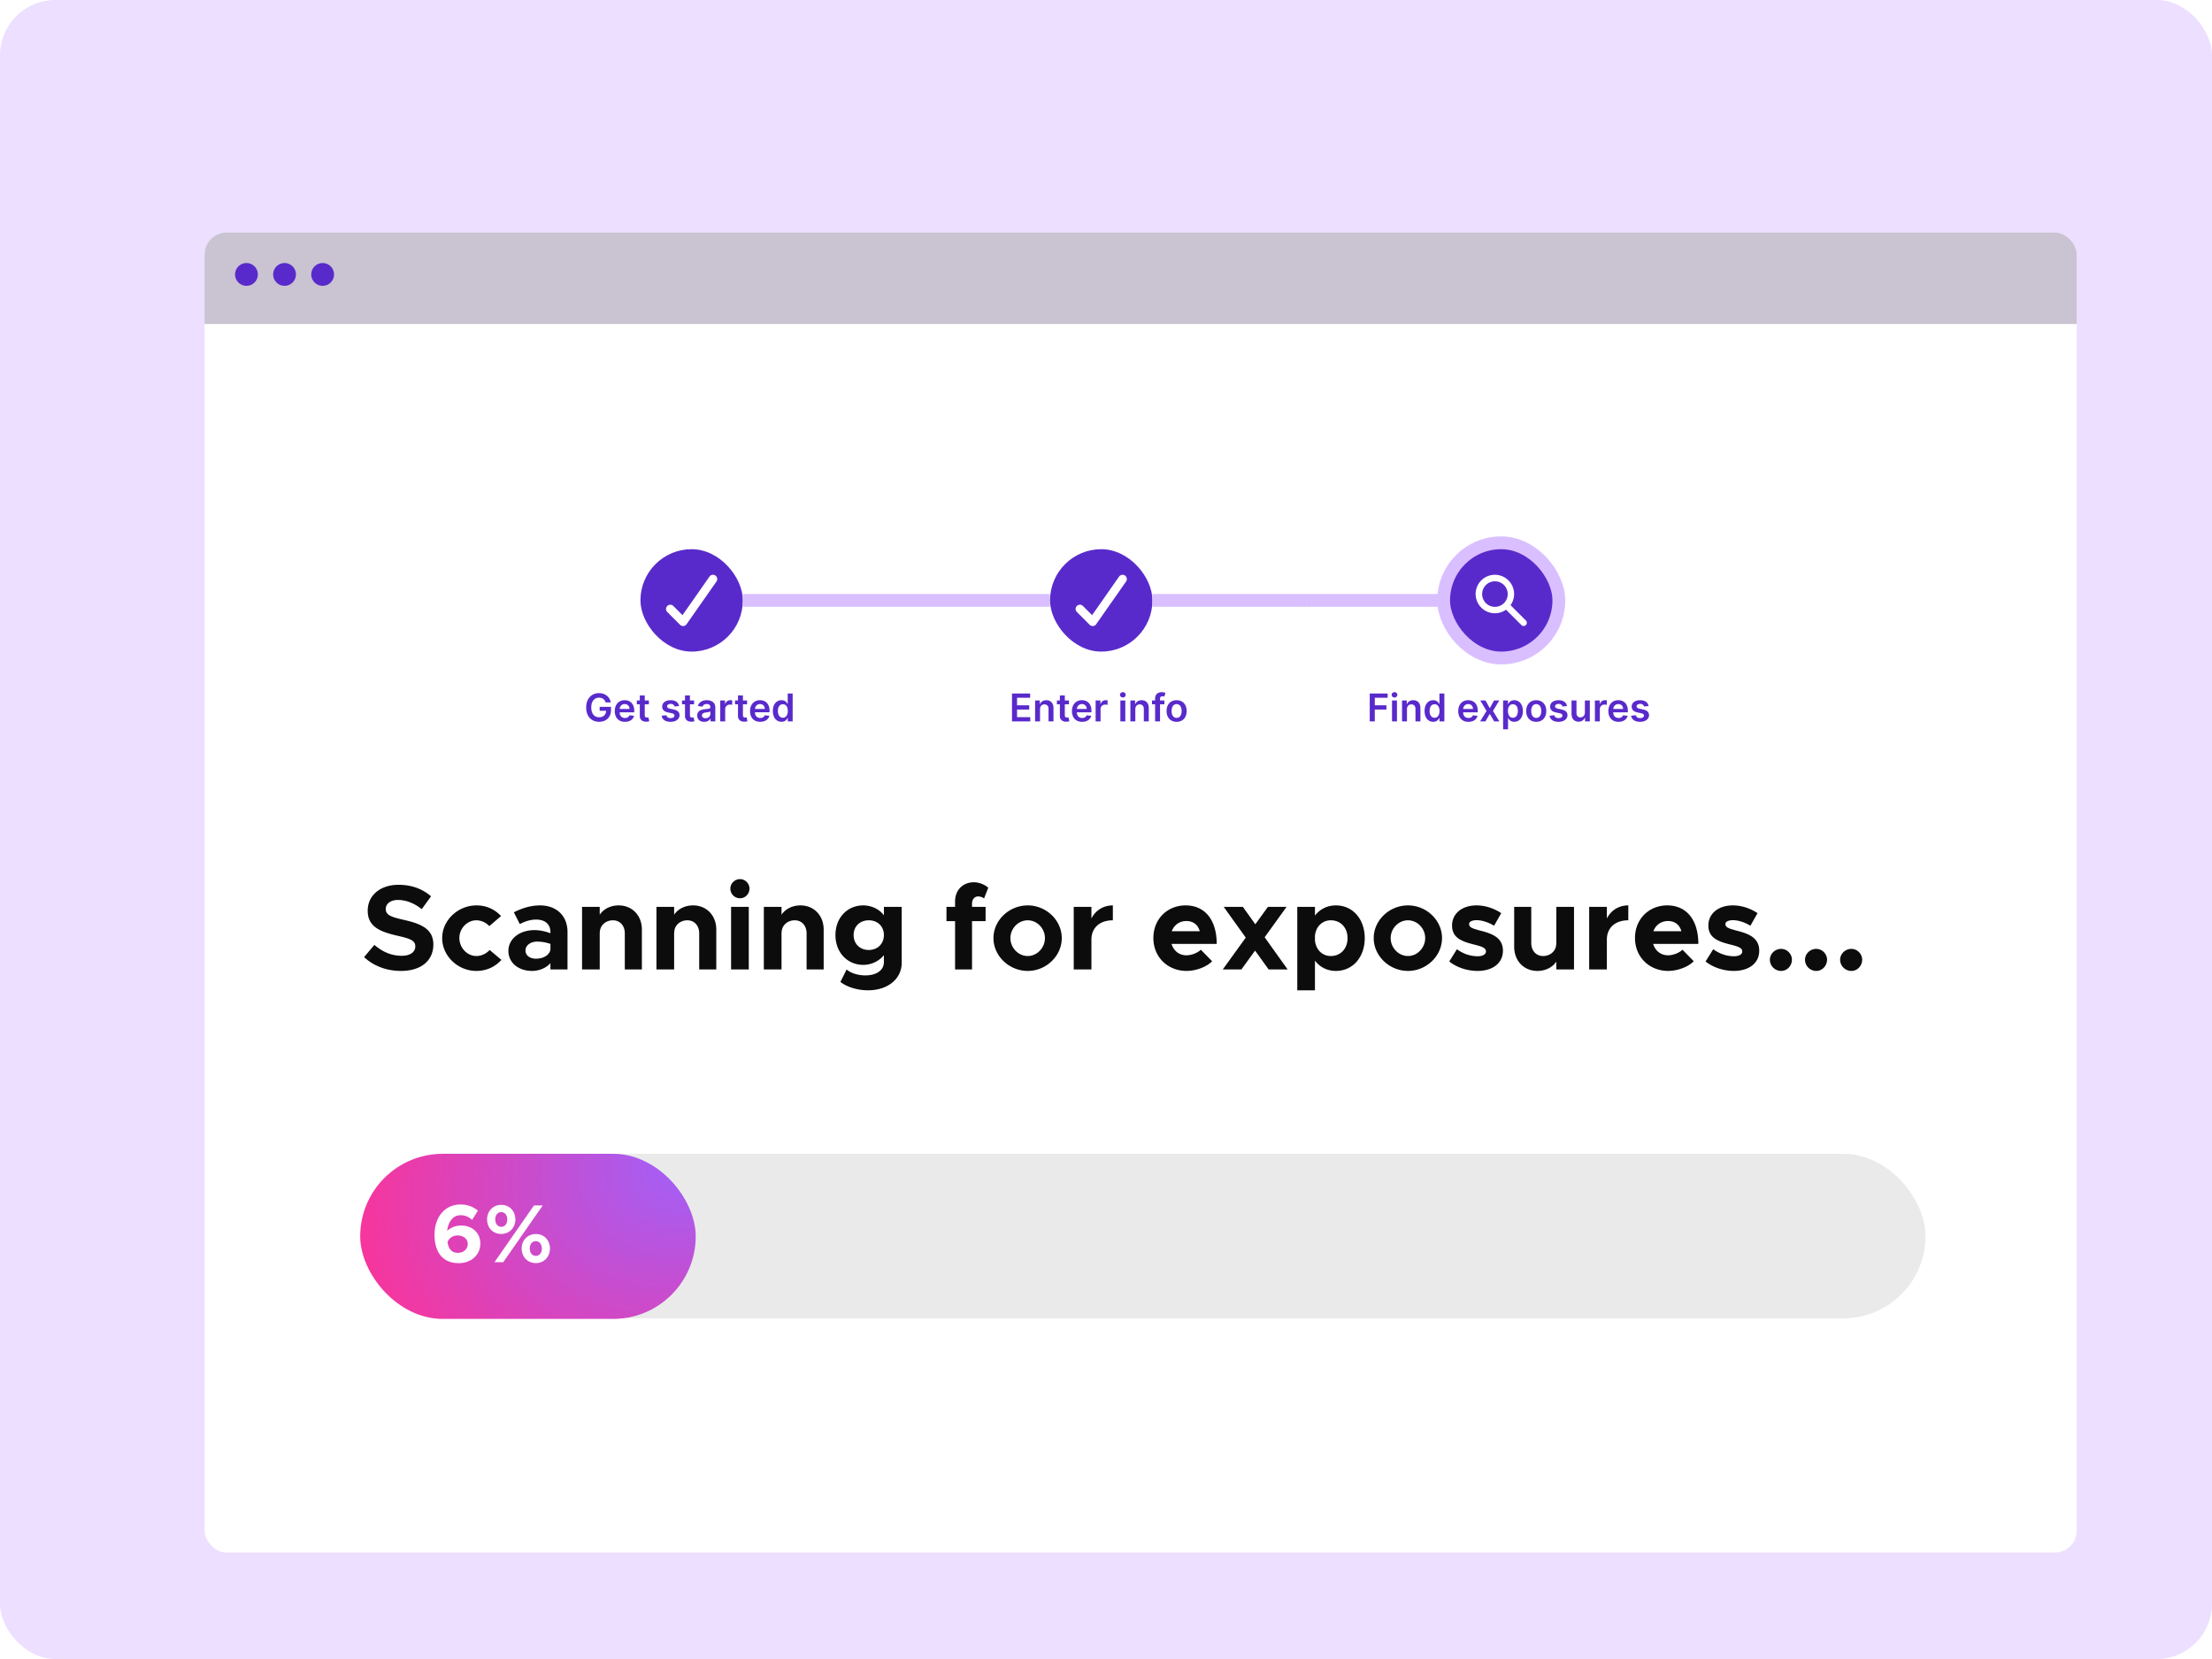 <svg xmlns="http://www.w3.org/2000/svg" width="600" height="450" fill="none" viewBox="0 0 600 450"><rect width="600" height="450" fill="#ECDFFF" rx="15"/><g filter="url(#a)"><g clip-path="url(#b)"><rect width="507.821" height="358.053" x="55.486" y="59.105" fill="#fff" rx="5.951"/><path fill="#C9C3D2" d="M49.535 55.139H575.21v28.763H49.535z"/><circle cx="66.851" cy="70.471" r="3.099" fill="#592ACB"/><circle cx="77.182" cy="70.471" r="3.099" fill="#592ACB"/><circle cx="87.514" cy="70.471" r="3.099" fill="#592ACB"/><path fill="#0C0C0D" d="M108.775 259.394c-3.909 0-7.391-1.314-10.02-3.745l2.793-3.318c2.135 1.84 4.566 2.957 7.425 2.957 2.431 0 3.679-1.117 3.679-2.53 0-1.61-1.314-2.102-4.764-2.891-4.763-1.084-8.147-2.431-8.147-6.8 0-4.172 3.417-7.031 8.345-7.031 3.679 0 6.537 1.15 8.837 3.121l-2.53 3.483c-2.004-1.61-4.271-2.497-6.439-2.497-2.069 0-3.318 1.084-3.318 2.431 0 1.643 1.347 2.168 4.829 2.957 4.862 1.084 8.082 2.529 8.082 6.701 0 4.304-3.252 7.162-8.772 7.162Zm20.428 0c-5.026 0-9.264-4.073-9.264-8.903 0-4.829 4.271-8.87 9.297-8.87 2.76 0 5.027 1.117 6.669 2.891l-3.187 2.727c-.854-.953-2.201-1.577-3.515-1.577-2.496 0-4.599 2.201-4.599 4.796 0 2.661 2.103 4.895 4.632 4.895 1.314 0 2.694-.657 3.581-1.642l3.187 2.694c-1.676 1.839-3.975 2.989-6.801 2.989Zm17.276-17.773c4.435 0 7.457 2.793 7.457 7.228V259h-4.632v-1.708c-1.216 1.379-3.154 2.102-4.994 2.102-3.613 0-6.406-2.168-6.406-5.42 0-3.351 3.121-5.651 7.063-5.651 1.38 0 2.891.296 4.337.854v-.328c0-1.807-1.117-3.384-3.909-3.384-1.577 0-3.056.526-4.403 1.215l-1.609-3.186c2.398-1.216 4.73-1.873 7.096-1.873Zm-1.084 14.455c1.839 0 3.58-.854 3.909-2.431v-1.577a10.752 10.752 0 0 0-3.647-.624c-1.741 0-3.121 1.018-3.121 2.398 0 1.38 1.216 2.234 2.859 2.234Zm22.406-14.455c3.68 0 6.308 2.727 6.308 6.571V259h-4.632v-9.79c0-2.102-1.314-3.548-3.22-3.548-2.004 0-3.548 1.446-3.548 3.285l-.032-.098V259h-4.797v-16.985h4.797v2.136c1.018-1.544 2.923-2.53 5.124-2.53Zm20.18 0c3.68 0 6.308 2.727 6.308 6.571V259h-4.632v-9.79c0-2.102-1.315-3.548-3.22-3.548-2.004 0-3.548 1.446-3.548 3.285l-.033-.098V259h-4.796v-16.985h4.796v2.136c1.019-1.544 2.924-2.53 5.125-2.53Zm12.755-1.938a2.615 2.615 0 0 1-2.628-2.628c0-1.347 1.15-2.563 2.628-2.563 1.413 0 2.563 1.216 2.563 2.563 0 1.445-1.15 2.628-2.563 2.628ZM198.305 259v-16.985h4.797V259h-4.797Zm18.807-17.379c3.679 0 6.307 2.727 6.307 6.571V259h-4.632v-9.79c0-2.102-1.314-3.548-3.219-3.548-2.004 0-3.548 1.446-3.548 3.285l-.033-.098V259h-4.797v-16.985h4.797v2.136c1.018-1.544 2.924-2.53 5.125-2.53Zm22.643.394h4.829v15.178c0 4.369-3.778 7.458-9.132 7.458-2.99 0-5.815-.953-7.491-2.267l1.676-3.384c1.117.986 3.088 1.61 5.059 1.61 3.088 0 5.059-1.413 5.059-3.614v-1.873c-1.347 1.643-3.384 2.629-5.617 2.629-4.271 0-7.524-3.351-7.524-8.082 0-4.731 3.253-8.049 7.524-8.049 2.299 0 4.467 1.084 5.617 2.694v-2.3Zm-4.106 11.696c2.398 0 4.106-1.676 4.106-4.041s-1.708-4.008-4.106-4.008c-2.398 0-4.107 1.643-4.107 4.008s1.709 4.041 4.107 4.041Zm28.013-12.615v.919h3.679v3.877h-3.679V259h-4.599v-13.108h-2.333v-3.877h2.333v-1.478c0-3.055 2.102-5.191 5.092-5.191 1.38 0 2.924.592 3.909 1.479l-1.15 2.924c-.328-.329-.985-.559-1.642-.559-.887 0-1.61.789-1.61 1.906Zm15.109 18.298c-5.059 0-9.297-4.073-9.297-8.903 0-4.829 4.238-8.87 9.297-8.87 5.026 0 9.231 4.041 9.231 8.87 0 4.83-4.205 8.903-9.231 8.903Zm0-4.041c2.53 0 4.665-2.234 4.665-4.862s-2.135-4.829-4.665-4.829c-2.563 0-4.698 2.201-4.698 4.829 0 2.628 2.135 4.862 4.698 4.862Zm17.273-10.184c1.117-2.201 3.22-3.548 5.815-3.548v4.041c-3.548 0-5.815 2.037-5.815 5.224V259h-4.796v-16.985h4.796v3.154Zm25.773 9.987c1.347 0 2.99-.624 3.91-1.511l3.055 3.121c-1.511 1.577-4.435 2.628-6.932 2.628-5.059 0-9.001-3.712-9.001-8.936 0-5.124 3.778-8.837 8.738-8.837 5.323 0 8.443 4.041 8.443 10.447h-12.253c.558 1.84 2.036 3.088 4.04 3.088Zm-.032-9.297c-1.807 0-3.318 1.051-3.943 2.76h7.589c-.46-1.676-1.708-2.76-3.646-2.76ZM349.274 259h-5.157l-3.68-5.125-3.712 5.125h-5.059l6.242-8.64-5.98-8.345h5.191l3.384 4.731 3.416-4.731h5.06l-5.947 8.246 6.242 8.739Zm13.089-17.379c4.533 0 7.819 3.68 7.819 8.87 0 5.224-3.286 8.903-7.819 8.903-2.366 0-4.337-1.018-5.684-2.792v8.049h-4.796v-22.636h4.796v2.366c1.347-1.741 3.318-2.76 5.684-2.76Zm-1.38 13.732c2.661 0 4.534-2.004 4.534-4.862 0-2.825-1.873-4.829-4.534-4.829-2.332 0-4.041 1.708-4.304 4.172v1.314c.263 2.497 1.972 4.205 4.304 4.205Zm20.932 4.041c-5.059 0-9.297-4.073-9.297-8.903 0-4.829 4.238-8.87 9.297-8.87 5.026 0 9.231 4.041 9.231 8.87 0 4.83-4.205 8.903-9.231 8.903Zm0-4.041c2.53 0 4.665-2.234 4.665-4.862s-2.135-4.829-4.665-4.829c-2.563 0-4.698 2.201-4.698 4.829 0 2.628 2.135 4.862 4.698 4.862Zm18.85 4.041c-2.727 0-5.618-.92-7.654-2.562l2.069-3.318c1.511 1.084 3.417 1.905 5.684 1.905 1.281 0 2.201-.526 2.201-1.281 0-1.051-1.249-1.38-2.99-1.84-3.482-.854-6.176-1.807-6.209-5.158-.033-3.219 2.628-5.519 6.636-5.519 2.431 0 4.83.854 6.702 2.103l-1.938 3.416c-1.544-.952-3.318-1.511-4.764-1.511-1.182 0-2.004.427-2.004 1.019 0 .919.69 1.182 2.99 1.806 2.924.756 6.176 1.742 6.176 5.454 0 3.351-2.727 5.486-6.899 5.486Zm21.385-17.379h4.797V259h-4.797v-2.135c-1.018 1.544-2.924 2.529-5.125 2.529-3.679 0-6.307-2.726-6.307-6.57v-10.809h4.632v9.79c0 2.103 1.314 3.548 3.219 3.548 2.004 0 3.548-1.445 3.548-3.285l.033.099v-10.152Zm13.708 3.154c1.117-2.201 3.22-3.548 5.815-3.548v4.041c-3.548 0-5.815 2.037-5.815 5.224V259h-4.796v-16.985h4.796v3.154Zm16.598 9.987c1.347 0 2.989-.624 3.909-1.511l3.055 3.121c-1.511 1.577-4.435 2.628-6.931 2.628-5.06 0-9.002-3.712-9.002-8.936 0-5.124 3.778-8.837 8.739-8.837 5.322 0 8.443 4.041 8.443 10.447h-12.254c.558 1.84 2.037 3.088 4.041 3.088Zm-.033-9.297c-1.807 0-3.318 1.051-3.942 2.76h7.589c-.46-1.676-1.709-2.76-3.647-2.76Zm17.864 13.535c-2.727 0-5.618-.92-7.654-2.562l2.069-3.318c1.511 1.084 3.417 1.905 5.684 1.905 1.281 0 2.201-.526 2.201-1.281 0-1.051-1.249-1.38-2.99-1.84-3.482-.854-6.176-1.807-6.209-5.158-.033-3.219 2.628-5.519 6.636-5.519 2.431 0 4.829.854 6.702 2.103l-1.938 3.416c-1.544-.952-3.318-1.511-4.764-1.511-1.182 0-2.004.427-2.004 1.019 0 .919.69 1.182 2.99 1.806 2.924.756 6.176 1.742 6.176 5.454 0 3.351-2.727 5.486-6.899 5.486Zm12.844 0a3.05 3.05 0 0 1-3.056-3.055c0-1.544 1.347-2.924 3.056-2.924 1.609 0 2.924 1.38 2.924 2.924 0 1.675-1.315 3.055-2.924 3.055Zm9.528 0a3.05 3.05 0 0 1-3.055-3.055c0-1.544 1.347-2.924 3.055-2.924 1.61 0 2.924 1.38 2.924 2.924 0 1.675-1.314 3.055-2.924 3.055Zm9.528 0a3.05 3.05 0 0 1-3.055-3.055c0-1.544 1.347-2.924 3.055-2.924 1.61 0 2.924 1.38 2.924 2.924 0 1.675-1.314 3.055-2.924 3.055Z"/><rect width="423.385" height="44.63" x="98.911" y="309" fill="#EAEAEA" rx="22.315"/><rect width="91.006" height="44.784" x="97.704" y="309" fill="url(#c)" rx="22.392"/><path fill="#fff" d="M125.093 328.454c2.844 0 5.195 1.837 5.195 4.882 0 3.157-2.53 5.329-5.889 5.329-4.501 0-6.538-3.224-6.538-7.703 0-4.792 2.799-8.218 7.053-8.218 1.926 0 3.471.65 4.725 1.657l-1.567 2.508c-.941-.783-1.859-1.254-3.135-1.254-1.993 0-3.359 1.657-3.65 4.255.963-.918 2.351-1.456 3.806-1.456Zm-.873 7.412c1.635 0 2.665-1.142 2.665-2.373 0-1.478-1.254-2.352-2.754-2.352-1.277 0-2.307.695-2.755 1.792.291 1.881 1.12 2.933 2.844 2.933Zm11.724-5.128c-2.284 0-3.829-1.724-3.829-3.918 0-2.217 1.545-3.964 3.852-3.964 2.328 0 3.829 1.769 3.829 3.941 0 2.217-1.568 3.941-3.852 3.941Zm-1.814 7.658 10.704-15.383h2.373l-10.703 15.383h-2.374Zm1.837-9.583c.94 0 1.634-.784 1.634-2.016 0-1.186-.694-1.993-1.657-1.993-.94 0-1.612.784-1.612 1.993 0 1.21.717 2.016 1.635 2.016Zm9.382 9.83c-2.307 0-3.852-1.747-3.852-3.941 0-2.195 1.568-3.941 3.852-3.941 2.306 0 3.829 1.769 3.829 3.941 0 2.217-1.59 3.941-3.829 3.941Zm0-1.948c.963 0 1.634-.784 1.634-1.993s-.716-2.016-1.634-2.016c-.985 0-1.657.784-1.657 2.016 0 1.187.694 1.993 1.657 1.993Z"/><rect width="27.776" height="27.776" x="173.719" y="145" fill="#592ACB" rx="13.888"/><path fill="#fff" d="M185.284 165.843c-.307 0-.602-.122-.819-.339l-3.478-3.478a1.156 1.156 0 0 1 .014-1.624 1.162 1.162 0 0 1 1.625-.014l2.5 2.5 7.321-10.459a1.155 1.155 0 0 1 1.608-.276 1.16 1.16 0 0 1 .292 1.605l-8.114 11.59a1.148 1.148 0 0 1-.848.495.85.85 0 0 1-.101 0Z"/><path fill="#D9BFFF" d="M201.494 157.152h83.328v3.472h-83.328z"/><rect width="27.776" height="27.776" x="284.822" y="145" fill="#592ACB" rx="13.888"/><path fill="#fff" d="M296.387 165.843c-.307 0-.602-.122-.819-.339l-3.477-3.478a1.157 1.157 0 0 1 .823-1.964c.304-.002.597.114.815.326l2.501 2.5 7.32-10.459a1.155 1.155 0 0 1 1.608-.276 1.157 1.157 0 0 1 .292 1.605l-8.113 11.59a1.152 1.152 0 0 1-.849.495.85.85 0 0 1-.101 0Z"/><path fill="#D9BFFF" d="M312.598 157.152h41.664v3.472h-41.664z"/><path fill="#D9BFFF" d="M354.261 157.152h39.06v3.472h-39.06z"/><rect width="31.248" height="31.248" x="391.585" y="143.264" fill="#592ACB" rx="15.624"/><path fill="#fff" d="m413.909 164.363-4.179-4.179a5.217 5.217 0 1 0-1.225 1.225l4.179 4.179a.864.864 0 0 0 1.215-.011.867.867 0 0 0 .01-1.214Zm-8.412-3.721a3.465 3.465 0 0 1-2.451-5.917 3.466 3.466 0 1 1 2.451 5.917Z"/><rect width="31.248" height="31.248" x="391.585" y="143.264" stroke="#D9BFFF" stroke-width="3.472" rx="15.624"/><path fill="#592ACB" d="M164.268 186.563c-.244-.803-.866-1.291-1.779-1.291-1.225 0-2.109.947-2.109 2.652 0 1.716.87 2.667 2.138 2.667 1.139 0 1.861-.685 1.883-1.765h-1.746v-1.072h3.074v.91c0 1.952-1.343 3.158-3.218 3.158-2.09 0-3.51-1.487-3.51-3.883 0-2.442 1.487-3.899 3.469-3.899 1.676 0 2.963 1.036 3.196 2.523h-1.398Zm5.244 5.267c-1.713 0-2.76-1.136-2.76-2.919 0-1.753 1.062-2.948 2.69-2.948 1.398 0 2.596.877 2.596 2.871v.41h-3.958c.011.973.585 1.543 1.45 1.543.577 0 1.021-.252 1.202-.733l1.251.141c-.237.987-1.147 1.635-2.471 1.635Zm-1.428-3.488h2.671c-.008-.773-.526-1.336-1.295-1.336-.799 0-1.335.611-1.376 1.336Zm7.924-2.305v1.036h-1.121v2.937c0 .54.27.658.607.658.166 0 .318-.033.392-.052l.225 1.047a2.683 2.683 0 0 1-.787.133c-1.006.03-1.783-.495-1.776-1.564v-3.159h-.806v-1.036h.806v-1.361h1.339v1.361h1.121Zm8.194 1.502-1.221.133c-.103-.373-.429-.71-1.047-.71-.558 0-.984.266-.98.651-.004.329.226.529.803.658l.969.208c1.073.233 1.594.728 1.598 1.538-.004 1.077-1.006 1.813-2.427 1.813-1.394 0-2.271-.618-2.437-1.661l1.306-.126c.114.511.514.777 1.128.777.636 0 1.058-.292 1.058-.681 0-.321-.245-.532-.766-.647l-.969-.203c-1.091-.226-1.602-.773-1.598-1.602-.004-1.05.928-1.724 2.297-1.724 1.331 0 2.101.614 2.286 1.576Zm4.063-1.502v1.036h-1.121v2.937c0 .54.27.658.607.658.166 0 .318-.033.392-.052l.226 1.047a2.698 2.698 0 0 1-.788.133c-1.006.03-1.783-.495-1.776-1.564v-3.159h-.806v-1.036h.806v-1.361h1.339v1.361h1.121Zm2.755 5.796c-1.084 0-1.902-.591-1.902-1.708 0-1.28 1.055-1.609 2.157-1.728 1.002-.107 1.405-.126 1.405-.51v-.022c0-.559-.34-.877-.961-.877-.655 0-1.032.333-1.165.721l-1.251-.177c.296-1.036 1.214-1.569 2.408-1.569 1.084 0 2.308.452 2.308 1.953v3.803h-1.287v-.781h-.044c-.244.477-.777.895-1.668.895Zm.347-.983c.807 0 1.317-.537 1.317-1.169v-.67c-.174.141-.876.23-1.228.278-.599.085-1.047.299-1.047.813 0 .492.4.748.958.748Zm3.999.869v-5.682h1.298v.947h.059c.207-.658.751-1.028 1.402-1.028.148 0 .359.015.481.037v1.232a2.559 2.559 0 0 0-.621-.078c-.736 0-1.28.51-1.28 1.232v3.34h-1.339Zm7.272-5.682v1.036h-1.121v2.937c0 .54.27.658.607.658.166 0 .318-.033.392-.052l.225 1.047a2.691 2.691 0 0 1-.788.133c-1.006.03-1.782-.495-1.775-1.564v-3.159h-.806v-1.036h.806v-1.361h1.339v1.361h1.121Zm3.574 5.793c-1.713 0-2.76-1.136-2.76-2.919 0-1.753 1.062-2.948 2.689-2.948 1.399 0 2.597.877 2.597 2.871v.41h-3.958c.011.973.585 1.543 1.45 1.543.577 0 1.021-.252 1.202-.733l1.251.141c-.237.987-1.147 1.635-2.471 1.635Zm-1.428-3.488h2.671c-.008-.773-.526-1.336-1.295-1.336-.799 0-1.335.611-1.376 1.336Zm7.195 3.477c-1.339 0-2.341-1.062-2.341-2.934 0-1.893 1.032-2.922 2.345-2.922 1.002 0 1.42.603 1.624 1.014h.055v-2.833h1.343v7.575h-1.317v-.895h-.081c-.211.414-.651.995-1.628.995Zm.374-1.099c.854 0 1.335-.74 1.335-1.842s-.473-1.816-1.335-1.816c-.892 0-1.35.758-1.35 1.816 0 1.065.466 1.842 1.35 1.842ZM274.5 191.719v-7.575h4.927v1.15h-3.555v2.056h3.299v1.151h-3.299v2.067h3.584v1.151H274.5Zm7.606-3.329v3.329h-1.339v-5.682h1.28v.966h.067c.259-.633.843-1.04 1.694-1.04 1.172 0 1.949.777 1.946 2.138v3.618h-1.339v-3.411c0-.758-.415-1.213-1.106-1.213-.707 0-1.203.474-1.203 1.295Zm7.846-2.353v1.036h-1.121v2.937c0 .54.27.658.607.658.166 0 .318-.033.392-.052l.225 1.047a2.691 2.691 0 0 1-.788.133c-1.006.03-1.782-.495-1.775-1.564v-3.159h-.806v-1.036h.806v-1.361h1.339v1.361h1.121Zm3.574 5.793c-1.713 0-2.76-1.136-2.76-2.919 0-1.753 1.062-2.948 2.689-2.948 1.399 0 2.597.877 2.597 2.871v.41h-3.958c.011.973.585 1.543 1.45 1.543.577 0 1.021-.252 1.202-.733l1.251.141c-.237.987-1.147 1.635-2.471 1.635Zm-1.428-3.488h2.671c-.008-.773-.526-1.336-1.295-1.336-.799 0-1.335.611-1.376 1.336Zm5.087 3.377v-5.682h1.298v.947h.059c.207-.658.751-1.028 1.402-1.028.148 0 .359.015.481.037v1.232a2.559 2.559 0 0 0-.621-.078c-.736 0-1.28.51-1.28 1.232v3.34h-1.339Zm6.713 0v-5.682h1.339v5.682h-1.339Zm.673-6.488c-.429 0-.776-.326-.776-.725 0-.403.347-.729.776-.729.426 0 .773.326.773.729 0 .399-.347.725-.773.725Zm3.382 3.159v3.329h-1.339v-5.682h1.28v.966h.066c.259-.633.844-1.04 1.695-1.04 1.172 0 1.949.777 1.945 2.138v3.618h-1.339v-3.411c0-.758-.414-1.213-1.106-1.213-.706 0-1.202.474-1.202 1.295Zm7.886-2.353v1.036h-1.18v4.646h-1.339v-4.646h-.84v-1.036h.84v-.536c0-1.147.788-1.713 1.776-1.713.462 0 .843.097 1.017.156l-.27 1.035a1.737 1.737 0 0 0-.5-.081c-.499 0-.684.248-.684.692v.447h1.18Zm3.313 5.793c-1.664 0-2.722-1.173-2.722-2.93 0-1.76 1.058-2.937 2.722-2.937 1.665 0 2.723 1.177 2.723 2.937 0 1.757-1.058 2.93-2.723 2.93Zm.008-1.073c.906 0 1.357-.821 1.357-1.86 0-1.04-.451-1.872-1.357-1.872-.921 0-1.373.832-1.373 1.872 0 1.039.452 1.86 1.373 1.86ZM371.54 191.719v-7.575h4.853v1.15h-3.48v2.056h3.147v1.151h-3.147v3.218h-1.373Zm6.044 0v-5.682h1.339v5.682h-1.339Zm.674-6.488c-.43 0-.777-.326-.777-.725 0-.403.347-.729.777-.729.425 0 .773.326.773.729 0 .399-.348.725-.773.725Zm3.381 3.159v3.329H380.3v-5.682h1.28v.966h.067c.259-.633.843-1.04 1.694-1.04 1.172 0 1.949.777 1.945 2.138v3.618h-1.339v-3.411c0-.758-.414-1.213-1.106-1.213-.706 0-1.202.474-1.202 1.295Zm7.117 3.429c-1.339 0-2.342-1.062-2.342-2.934 0-1.893 1.032-2.922 2.345-2.922 1.003 0 1.421.603 1.624 1.014h.056v-2.833h1.342v7.575h-1.316v-.895h-.082c-.211.414-.651.995-1.627.995Zm.373-1.099c.855 0 1.336-.74 1.336-1.842s-.474-1.816-1.336-1.816c-.891 0-1.35.758-1.35 1.816 0 1.065.466 1.842 1.35 1.842Zm9.178 1.11c-1.712 0-2.759-1.136-2.759-2.919 0-1.753 1.061-2.948 2.689-2.948 1.398 0 2.596.877 2.596 2.871v.41h-3.957c.011.973.584 1.543 1.45 1.543.577 0 1.021-.252 1.202-.733l1.25.141c-.237.987-1.147 1.635-2.471 1.635Zm-1.428-3.488h2.671c-.007-.773-.525-1.336-1.295-1.336-.799 0-1.335.611-1.376 1.336Zm6.07-2.305 1.147 2.098 1.165-2.098h1.417l-1.713 2.841 1.742 2.841h-1.409l-1.202-2.046-1.191 2.046h-1.421l1.731-2.841-1.686-2.841h1.42Zm4.764 7.812v-7.812h1.317v.94h.078c.203-.411.621-1.014 1.624-1.014 1.313 0 2.345 1.029 2.345 2.922 0 1.872-1.003 2.934-2.342 2.934-.976 0-1.416-.581-1.627-.995h-.056v3.025h-1.339Zm1.313-4.971c0 1.102.481 1.842 1.336 1.842.884 0 1.35-.777 1.35-1.842 0-1.058-.459-1.816-1.35-1.816-.862 0-1.336.714-1.336 1.816Zm7.675 2.952c-1.664 0-2.722-1.173-2.722-2.93 0-1.76 1.058-2.937 2.722-2.937 1.665 0 2.723 1.177 2.723 2.937 0 1.757-1.058 2.93-2.723 2.93Zm.008-1.073c.906 0 1.357-.821 1.357-1.86 0-1.04-.451-1.872-1.357-1.872-.921 0-1.372.832-1.372 1.872 0 1.039.451 1.86 1.372 1.86Zm8.342-3.218-1.221.133c-.104-.373-.429-.71-1.047-.71-.558 0-.984.266-.98.651-.004.329.226.529.803.658l.969.208c1.073.233 1.594.728 1.598 1.538-.004 1.077-1.006 1.813-2.427 1.813-1.394 0-2.271-.618-2.437-1.661l1.305-.126c.115.511.515.777 1.129.777.636 0 1.057-.292 1.057-.681 0-.321-.244-.532-.765-.647l-.969-.203c-1.091-.226-1.602-.773-1.598-1.602-.004-1.05.928-1.724 2.297-1.724 1.331 0 2.101.614 2.286 1.576Zm4.847 1.79v-3.292h1.339v5.682h-1.298v-1.01h-.059c-.259.636-.859 1.084-1.709 1.084-1.117 0-1.894-.773-1.894-2.138v-3.618h1.339v3.411c0 .721.429 1.176 1.072 1.176.592 0 1.21-.429 1.21-1.295Zm2.716 2.39v-5.682h1.298v.947h.059c.208-.658.751-1.028 1.402-1.028.148 0 .359.015.481.037v1.232a2.559 2.559 0 0 0-.621-.078c-.736 0-1.28.51-1.28 1.232v3.34h-1.339Zm6.411.111c-1.713 0-2.759-1.136-2.759-2.919 0-1.753 1.061-2.948 2.689-2.948 1.398 0 2.596.877 2.596 2.871v.41h-3.958c.012.973.585 1.543 1.45 1.543.577 0 1.021-.252 1.203-.733l1.25.141c-.237.987-1.147 1.635-2.471 1.635Zm-1.428-3.488h2.671c-.008-.773-.526-1.336-1.295-1.336-.799 0-1.335.611-1.376 1.336Zm9.577-.803-1.22.133c-.104-.373-.429-.71-1.047-.71-.559 0-.984.266-.98.651-.004.329.225.529.802.658l.97.208c1.072.233 1.594.728 1.597 1.538-.003 1.077-1.006 1.813-2.426 1.813-1.394 0-2.271-.618-2.438-1.661l1.306-.126c.115.511.514.777 1.128.777.637 0 1.058-.292 1.058-.681 0-.321-.244-.532-.765-.647l-.97-.203c-1.091-.226-1.601-.773-1.597-1.602-.004-1.05.928-1.724 2.296-1.724 1.332 0 2.101.614 2.286 1.576Z"/></g></g><defs><radialGradient id="c" cx="0" cy="0" r="1" gradientTransform="matrix(-91.006 44.785 -35.484 -72.107 188.711 309)" gradientUnits="userSpaceOnUse"><stop stop-color="#9D62FC"/><stop offset="1" stop-color="#FD3296"/></radialGradient><clipPath id="b"><rect width="507.821" height="358.053" x="55.486" y="59.105" fill="#fff" rx="5.951"/></clipPath><filter id="a" width="531.625" height="381.857" x="43.584" y="51.171" color-interpolation-filters="sRGB" filterUnits="userSpaceOnUse"><feFlood flood-opacity="0" result="BackgroundImageFix"/><feColorMatrix in="SourceAlpha" result="hardAlpha" values="0 0 0 0 0 0 0 0 0 0 0 0 0 0 0 0 0 0 127 0"/><feOffset dy="3.967"/><feGaussianBlur stdDeviation="5.951"/><feComposite in2="hardAlpha" operator="out"/><feColorMatrix values="0 0 0 0 0 0 0 0 0 0 0 0 0 0 0 0 0 0 0.08 0"/><feBlend in2="BackgroundImageFix" result="effect1_dropShadow_600_11396"/><feBlend in="SourceGraphic" in2="effect1_dropShadow_600_11396" result="shape"/></filter></defs></svg>
